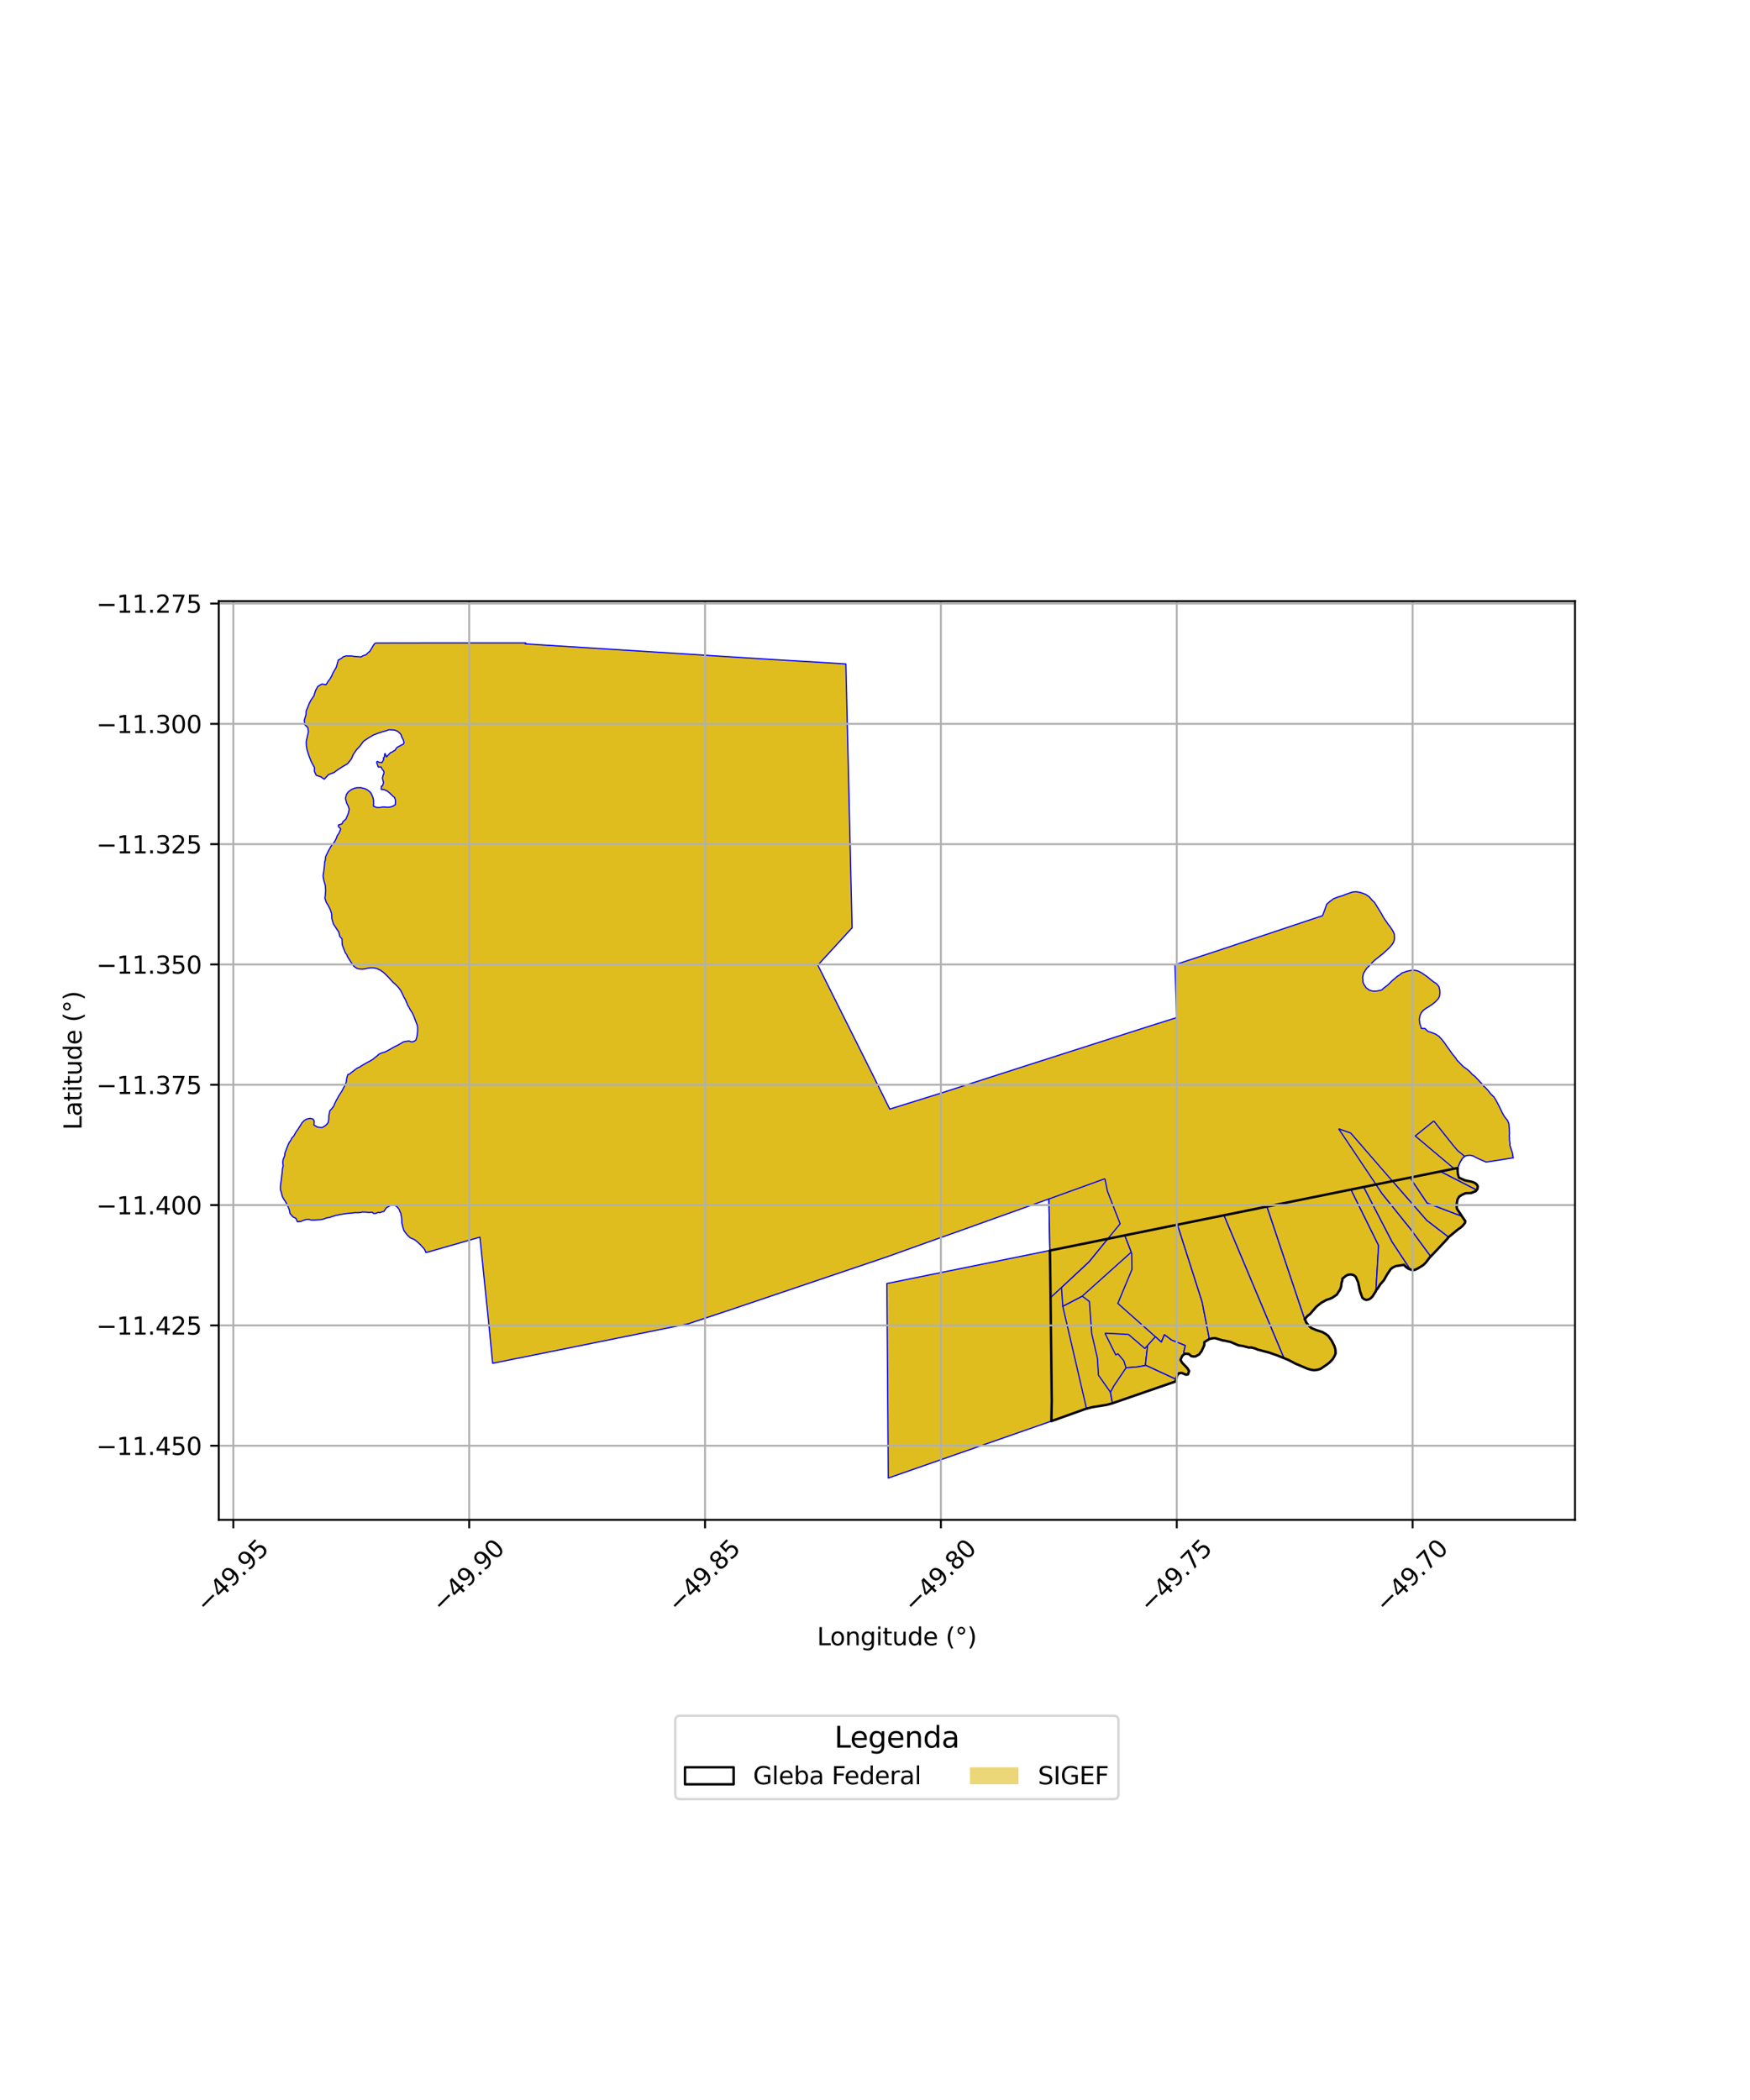 <?xml version="1.0" encoding="utf-8" standalone="no"?>
<!DOCTYPE svg PUBLIC "-//W3C//DTD SVG 1.1//EN"
  "http://www.w3.org/Graphics/SVG/1.1/DTD/svg11.dtd">
<svg xmlns:xlink="http://www.w3.org/1999/xlink" width="720pt" height="864pt" viewBox="0 0 720 864" xmlns="http://www.w3.org/2000/svg" version="1.1">
 <defs>
  <style type="text/css">*{stroke-linejoin: round; stroke-linecap: butt}</style>
 </defs>
 <g id="figure_1">
  <g id="patch_1">
   <path d="M 0 864 
L 720 864 
L 720 0 
L 0 0 
z
" style="fill: #ffffff"/>
  </g>
  <g id="axes_1">
   <g id="patch_2">
    <path d="M 90 625.305 
L 648 625.305 
L 648 247.335 
L 90 247.335 
z
" style="fill: #ffffff"/>
   </g>
   <g id="PatchCollection_1">
    <path d="M 431.934 514.467 
L 432.1 523.199 
L 432.285 533.824 
L 432.723 576.421 
L 432.563 584.698 
L 365.464 608.124 
L 364.879 528.074 
L 431.934 514.467 
" clip-path="url(#p7748bae96a)" style="fill: #e0bd1f; stroke: #0000ff; stroke-width: 0.5"/>
    <path d="M 436.726 529.693 
L 437.254 537.444 
L 447.031 579.576 
L 446.454 579.733 
L 432.563 584.698 
L 432.723 576.421 
L 432.285 533.824 
L 436.726 529.693 
" clip-path="url(#p7748bae96a)" style="fill: #e0bd1f; stroke: #0000ff; stroke-width: 0.5"/>
    <path d="M 599.841 480.511 
L 599.677 481.228 
L 599.808 482.931 
L 600.233 484.496 
L 601.69 485.23 
L 602.705 485.623 
L 604.002 485.89 
L 605.546 486.202 
L 606.819 486.702 
L 607.64 487.39 
L 608.014 488.128 
L 607.812 489.305 
L 607.059 490.146 
L 606.048 490.565 
L 605.156 490.863 
L 603.945 490.868 
L 603.033 490.906 
L 601.659 491.497 
L 600.399 492.268 
L 599.687 493.427 
L 599.426 494.699 
L 599.315 495.963 
L 599.402 497.274 
L 599.983 498.173 
L 600.775 499.586 
L 601.36 500.318 
L 601.694 500.761 
L 602.412 501.781 
L 602.85 502.323 
L 602.753 503.102 
L 601.761 504.348 
L 600.834 505.153 
L 599.778 505.868 
L 598.569 506.828 
L 597.791 507.412 
L 596.717 508.435 
L 595.978 509.003 
L 595.568 509.58 
L 594.519 510.734 
L 593.511 511.835 
L 592.632 512.687 
L 591.393 514.062 
L 590.363 515.118 
L 589.198 516.297 
L 588.659 516.956 
L 588.144 517.461 
L 587.394 518.496 
L 586.568 519.52 
L 585.507 520.537 
L 584.481 521.229 
L 583.309 521.894 
L 582.111 522.462 
L 581.584 522.54 
L 581.109 522.589 
L 580.43 522.295 
L 580.09 522.141 
L 579.439 521.986 
L 578.264 521.1 
L 577.653 520.402 
L 576.417 520.582 
L 575.597 520.599 
L 574.362 520.884 
L 573.007 521.488 
L 572.167 522.166 
L 571.348 523.304 
L 570.707 524.34 
L 570.108 525.486 
L 569.36 526.726 
L 568.627 527.58 
L 567.891 528.4 
L 567.438 529.152 
L 566.875 530.023 
L 566.094 530.963 
L 566.048 531.246 
L 565.373 532.267 
L 564.687 533.404 
L 563.902 534.175 
L 563.068 534.651 
L 562.124 534.829 
L 561.334 534.575 
L 560.518 533.958 
L 560.345 533.508 
L 559.924 532.682 
L 559.552 531.275 
L 559.355 530.247 
L 559.111 528.885 
L 558.774 527.562 
L 558.278 526.307 
L 557.809 525.372 
L 557.246 524.822 
L 556.608 524.506 
L 555.707 524.348 
L 554.516 524.504 
L 553.698 524.949 
L 553.032 525.477 
L 552.278 526.106 
L 552.274 526.798 
L 551.919 527.935 
L 551.781 529.325 
L 551.381 530.485 
L 550.788 531.51 
L 550.011 532.639 
L 549.345 533.119 
L 548.205 533.887 
L 547.057 534.403 
L 545.704 534.842 
L 544.39 535.489 
L 543.573 536.007 
L 542.603 536.803 
L 541.526 537.681 
L 540.7 538.659 
L 539.808 539.698 
L 539.018 540.603 
L 537.909 541.449 
L 537.324 542.194 
L 536.804 542.8 
L 537.109 543.311 
L 537.433 544.139 
L 538.072 544.921 
L 538.814 545.757 
L 539.657 546.444 
L 540.851 546.993 
L 541.824 547.336 
L 542.779 547.587 
L 544.002 548.016 
L 545.378 548.779 
L 546.472 549.628 
L 547.149 550.496 
L 547.866 551.569 
L 548.451 552.719 
L 549.033 553.874 
L 549.446 555.356 
L 549.497 556.841 
L 549.112 557.816 
L 548.318 559.181 
L 547.104 560.467 
L 546.061 561.32 
L 544.607 562.312 
L 543.283 563.203 
L 542.039 563.564 
L 540.674 563.74 
L 539.295 563.531 
L 537.857 563.107 
L 536.554 562.578 
L 535.495 562.139 
L 534.1 561.625 
L 532.877 560.979 
L 531.541 560.234 
L 530.186 559.556 
L 528.828 558.971 
L 528.157 558.58 
L 527.176 558.314 
L 525.755 557.753 
L 524.703 557.353 
L 523.251 556.781 
L 522.118 556.479 
L 520.775 556.151 
L 519.188 555.748 
L 517.616 555.308 
L 516.342 554.802 
L 514.897 554.392 
L 513.795 554.42 
L 512.4 553.998 
L 511.342 553.78 
L 509.558 553.521 
L 507.805 552.791 
L 506.315 552.129 
L 504.86 551.792 
L 503.631 551.546 
L 503.308 551.562 
L 502.659 551.385 
L 501.286 550.9 
L 499.951 550.555 
L 498.772 550.639 
L 497.571 550.922 
L 495.517 552.177 
L 495.482 553.408 
L 494.952 554.682 
L 494.401 555.834 
L 493.326 557.276 
L 491.89 558.06 
L 490.809 558.093 
L 490.077 557.91 
L 489.088 557.043 
L 487.876 556.994 
L 487.701 556.966 
L 487.06 557.258 
L 486.361 557.945 
L 485.678 559.468 
L 486.377 560.685 
L 487.497 561.908 
L 488.559 562.984 
L 489.223 564.144 
L 488.74 565.473 
L 487.922 565.592 
L 486.172 564.859 
L 485.059 564.98 
L 484.38 565.836 
L 483.98 566.945 
L 483.571 568.398 
L 457.695 577.346 
L 455.364 577.986 
L 449.345 578.951 
L 447.031 579.576 
L 446.454 579.733 
L 432.563 584.698 
L 432.723 576.421 
L 432.285 533.824 
L 432.1 523.199 
L 431.956 514.505 
L 442.99 512.28 
L 455.745 509.708 
L 462.724 508.296 
L 484.456 503.882 
L 503.549 500.019 
L 521.264 496.414 
L 555.836 489.444 
L 561.013 488.375 
L 572.893 485.963 
L 580.324 484.454 
L 599.841 480.511 
" clip-path="url(#p7748bae96a)" style="fill: #e0bd1f; stroke: #0000ff; stroke-width: 0.5"/>
    <path d="M 445.254 533.277 
L 448.216 535.477 
L 449.163 548.677 
L 451.518 558.834 
L 451.931 565.779 
L 456.874 572.814 
L 457.695 577.346 
L 455.364 577.986 
L 449.345 578.951 
L 447.031 579.576 
L 437.254 537.444 
L 445.254 533.277 
" clip-path="url(#p7748bae96a)" style="fill: #e0bd1f; stroke: #0000ff; stroke-width: 0.5"/>
    <path d="M 484.456 503.882 
L 494.598 535.659 
L 497.571 550.922 
L 495.517 552.177 
L 495.482 553.408 
L 494.952 554.682 
L 494.401 555.834 
L 493.326 557.276 
L 491.89 558.06 
L 490.809 558.093 
L 490.077 557.91 
L 489.088 557.043 
L 487.876 556.994 
L 487.701 556.966 
L 486.964 556.437 
L 487.623 553.589 
L 482.011 551.343 
L 479.078 549.147 
L 477.83 552.195 
L 475.359 549.975 
L 459.911 536.261 
L 460.188 535.591 
L 465.728 522.293 
L 465.617 515.709 
L 465.414 515.192 
L 462.724 508.296 
L 484.456 503.882 
" clip-path="url(#p7748bae96a)" style="fill: #e0bd1f; stroke: #0000ff; stroke-width: 0.5"/>
    <path d="M 521.264 496.414 
L 536.804 542.8 
L 537.109 543.311 
L 537.433 544.139 
L 538.072 544.921 
L 538.814 545.757 
L 539.657 546.444 
L 540.851 546.993 
L 541.824 547.336 
L 542.779 547.587 
L 544.002 548.016 
L 545.378 548.779 
L 546.472 549.628 
L 547.149 550.496 
L 547.866 551.569 
L 548.451 552.719 
L 549.033 553.874 
L 549.446 555.356 
L 549.497 556.841 
L 549.112 557.816 
L 548.318 559.181 
L 547.104 560.467 
L 546.061 561.32 
L 544.607 562.312 
L 543.283 563.203 
L 542.039 563.564 
L 540.674 563.74 
L 539.295 563.531 
L 537.857 563.107 
L 536.554 562.578 
L 535.495 562.139 
L 534.1 561.625 
L 532.877 560.979 
L 531.541 560.234 
L 530.186 559.556 
L 528.828 558.971 
L 528.157 558.58 
L 503.549 500.019 
L 521.264 496.414 
" clip-path="url(#p7748bae96a)" style="fill: #e0bd1f; stroke: #0000ff; stroke-width: 0.5"/>
    <path d="M 566.125 487.33 
L 568.585 491.031 
L 580.288 505.576 
L 588.659 516.956 
L 588.144 517.461 
L 587.394 518.496 
L 586.568 519.52 
L 585.507 520.537 
L 584.481 521.229 
L 583.309 521.894 
L 582.111 522.462 
L 581.584 522.54 
L 581.109 522.589 
L 580.43 522.295 
L 580.09 522.141 
L 572.722 510.963 
L 561.013 488.375 
L 566.125 487.33 
" clip-path="url(#p7748bae96a)" style="fill: #e0bd1f; stroke: #0000ff; stroke-width: 0.5"/>
    <path d="M 599.841 480.511 
L 599.677 481.228 
L 599.808 482.931 
L 600.233 484.496 
L 601.69 485.23 
L 602.705 485.623 
L 604.002 485.89 
L 605.546 486.202 
L 606.819 486.702 
L 607.64 487.39 
L 608.014 488.128 
L 607.812 489.305 
L 607.523 489.628 
L 592.584 481.977 
L 598.276 480.827 
L 599.841 480.511 
" clip-path="url(#p7748bae96a)" style="fill: #e0bd1f; stroke: #0000ff; stroke-width: 0.5"/>
    <path d="M 454.613 548.506 
L 464.304 549.034 
L 471.033 554.8 
L 472.165 553.536 
L 471.239 561.617 
L 471.171 561.825 
L 467.998 562.376 
L 463.287 562.77 
L 462.386 559.907 
L 459.967 556.993 
L 459.058 557.457 
L 454.613 548.506 
" clip-path="url(#p7748bae96a)" style="fill: #e0bd1f; stroke: #0000ff; stroke-width: 0.5"/>
    <path d="M 460.856 503.509 
L 462.724 508.296 
L 455.745 509.708 
L 460.856 503.509 
" clip-path="url(#p7748bae96a)" style="fill: #e0bd1f; stroke: #0000ff; stroke-width: 0.5"/>
    <path d="M 471.239 561.617 
L 483.76 567.407 
L 483.531 568.597 
L 457.695 577.346 
L 456.874 572.814 
L 458.312 570.129 
L 463.287 562.77 
L 467.998 562.376 
L 471.171 561.825 
L 471.239 561.617 
" clip-path="url(#p7748bae96a)" style="fill: #e0bd1f; stroke: #0000ff; stroke-width: 0.5"/>
    <path d="M 479.93 489.599 
L 484.456 503.882 
L 462.724 508.296 
L 460.856 503.509 
L 459.221 499.307 
L 479.93 489.599 
" clip-path="url(#p7748bae96a)" style="fill: #e0bd1f; stroke: #0000ff; stroke-width: 0.5"/>
    <path d="M 479.078 549.147 
L 482.011 551.343 
L 487.623 553.589 
L 486.964 556.437 
L 487.642 556.941 
L 487.184 557.181 
L 486.232 558.152 
L 485.711 559.859 
L 486.942 561.173 
L 488.417 562.541 
L 489.421 563.967 
L 488.403 565.67 
L 487.293 565.084 
L 485.69 564.662 
L 484.062 565.716 
L 484.042 565.933 
L 484.07 566.259 
L 483.779 567.342 
L 483.76 567.407 
L 471.239 561.617 
L 472.165 553.536 
L 475.359 549.975 
L 477.83 552.195 
L 479.078 549.147 
" clip-path="url(#p7748bae96a)" style="fill: #e0bd1f; stroke: #0000ff; stroke-width: 0.5"/>
    <path d="M 495.988 482.072 
L 503.549 500.019 
L 484.456 503.882 
L 479.93 489.599 
L 495.988 482.072 
" clip-path="url(#p7748bae96a)" style="fill: #e0bd1f; stroke: #0000ff; stroke-width: 0.5"/>
    <path d="M 503.549 500.019 
L 528.157 558.58 
L 527.176 558.314 
L 525.755 557.753 
L 524.703 557.353 
L 523.251 556.781 
L 522.118 556.479 
L 520.775 556.151 
L 519.188 555.748 
L 517.616 555.308 
L 516.342 554.802 
L 514.897 554.392 
L 513.795 554.42 
L 512.4 553.998 
L 511.342 553.78 
L 509.558 553.521 
L 507.805 552.791 
L 506.315 552.129 
L 504.86 551.792 
L 503.631 551.546 
L 503.308 551.562 
L 502.659 551.385 
L 501.286 550.9 
L 499.951 550.555 
L 498.772 550.639 
L 497.571 550.922 
L 494.598 535.659 
L 484.456 503.882 
L 503.549 500.019 
" clip-path="url(#p7748bae96a)" style="fill: #e0bd1f; stroke: #0000ff; stroke-width: 0.5"/>
    <path d="M 513.685 473.761 
L 521.264 496.414 
L 503.549 500.019 
L 495.988 482.072 
L 513.685 473.761 
" clip-path="url(#p7748bae96a)" style="fill: #e0bd1f; stroke: #0000ff; stroke-width: 0.5"/>
    <path d="M 555.836 489.444 
L 567.197 512.435 
L 566.094 530.963 
L 566.048 531.246 
L 565.373 532.267 
L 564.687 533.404 
L 563.902 534.175 
L 563.068 534.651 
L 562.124 534.829 
L 561.334 534.575 
L 560.518 533.958 
L 560.345 533.508 
L 559.924 532.682 
L 559.552 531.275 
L 559.355 530.247 
L 559.111 528.885 
L 558.774 527.562 
L 558.278 526.307 
L 557.809 525.372 
L 557.246 524.822 
L 556.608 524.506 
L 555.707 524.348 
L 554.516 524.504 
L 553.698 524.949 
L 553.032 525.477 
L 552.278 526.106 
L 552.274 526.798 
L 551.919 527.935 
L 551.781 529.325 
L 551.381 530.485 
L 550.788 531.51 
L 550.011 532.639 
L 549.345 533.119 
L 548.205 533.887 
L 547.057 534.403 
L 545.704 534.842 
L 544.39 535.489 
L 543.573 536.007 
L 542.603 536.803 
L 541.526 537.681 
L 540.7 538.659 
L 539.808 539.698 
L 539.018 540.603 
L 537.909 541.449 
L 537.324 542.194 
L 536.804 542.8 
L 521.264 496.414 
L 555.836 489.444 
" clip-path="url(#p7748bae96a)" style="fill: #e0bd1f; stroke: #0000ff; stroke-width: 0.5"/>
    <path d="M 541.989 461.323 
L 548.094 463.452 
L 561.013 488.375 
L 555.836 489.444 
L 541.989 461.323 
" clip-path="url(#p7748bae96a)" style="fill: #e0bd1f; stroke: #0000ff; stroke-width: 0.5"/>
    <path d="M 548.094 463.452 
L 550.752 464.408 
L 566.125 487.33 
L 561.013 488.375 
L 548.094 463.452 
" clip-path="url(#p7748bae96a)" style="fill: #e0bd1f; stroke: #0000ff; stroke-width: 0.5"/>
    <path d="M 555.73 466.175 
L 556.363 466.389 
L 575.208 473.078 
L 580.324 484.454 
L 572.893 485.963 
L 555.73 466.175 
" clip-path="url(#p7748bae96a)" style="fill: #e0bd1f; stroke: #0000ff; stroke-width: 0.5"/>
    <path d="M 561.013 488.375 
L 572.722 510.963 
L 580.09 522.141 
L 579.439 521.986 
L 578.264 521.1 
L 577.653 520.402 
L 576.417 520.582 
L 575.597 520.599 
L 574.362 520.884 
L 573.007 521.488 
L 572.167 522.166 
L 571.348 523.304 
L 570.707 524.34 
L 570.108 525.486 
L 569.36 526.726 
L 568.627 527.58 
L 567.891 528.4 
L 567.438 529.152 
L 566.875 530.023 
L 566.094 530.963 
L 567.197 512.435 
L 555.836 489.444 
L 561.013 488.375 
" clip-path="url(#p7748bae96a)" style="fill: #e0bd1f; stroke: #0000ff; stroke-width: 0.5"/>
    <path d="M 580.324 484.454 
L 580.695 485.32 
L 587.183 494.959 
L 599.546 499.678 
L 601.36 500.318 
L 601.694 500.761 
L 602.412 501.781 
L 602.85 502.323 
L 602.753 503.102 
L 601.761 504.348 
L 600.834 505.153 
L 599.778 505.868 
L 598.569 506.828 
L 597.791 507.412 
L 596.717 508.435 
L 595.978 509.003 
L 586.991 502.11 
L 572.893 485.963 
L 580.324 484.454 
" clip-path="url(#p7748bae96a)" style="fill: #e0bd1f; stroke: #0000ff; stroke-width: 0.5"/>
    <path d="M 575.208 473.078 
L 592.584 481.977 
L 580.324 484.454 
L 575.208 473.078 
" clip-path="url(#p7748bae96a)" style="fill: #e0bd1f; stroke: #0000ff; stroke-width: 0.5"/>
    <path d="M 572.893 485.963 
L 586.991 502.11 
L 595.978 509.003 
L 595.568 509.58 
L 594.519 510.734 
L 593.511 511.835 
L 592.632 512.687 
L 591.393 514.062 
L 590.363 515.118 
L 589.198 516.297 
L 588.659 516.956 
L 580.288 505.576 
L 568.585 491.031 
L 566.125 487.33 
L 572.893 485.963 
" clip-path="url(#p7748bae96a)" style="fill: #e0bd1f; stroke: #0000ff; stroke-width: 0.5"/>
    <path d="M 538.463 454.194 
L 541.989 461.323 
L 555.836 489.444 
L 521.264 496.414 
L 513.685 473.761 
L 510.546 464.381 
L 521.146 460.509 
L 527.033 458.353 
L 538.463 454.194 
" clip-path="url(#p7748bae96a)" style="fill: #e0bd1f; stroke: #0000ff; stroke-width: 0.5"/>
    <path d="M 154.455 264.556 
L 174.4 264.526 
L 177.374 264.523 
L 188.59 264.523 
L 194.359 264.522 
L 195.296 264.523 
L 196.846 264.519 
L 216.12 264.516 
L 216.314 264.522 
L 216.07 264.899 
L 216.57 264.934 
L 257.129 267.492 
L 259.722 267.649 
L 280.924 268.993 
L 300.225 270.23 
L 313.364 271.063 
L 339.233 272.615 
L 348.021 273.174 
L 349.495 336.044 
L 350.57 381.723 
L 336.489 397.097 
L 359.838 443.754 
L 366.072 456.32 
L 382.741 451.114 
L 384.591 450.558 
L 421.271 438.755 
L 433.936 434.695 
L 472.898 422.202 
L 484.068 418.685 
L 483.954 414.341 
L 483.411 396.917 
L 485.954 396.09 
L 499.978 391.478 
L 521.591 384.273 
L 526.747 382.544 
L 544.124 376.738 
L 544.949 374.578 
L 545.851 372.01 
L 547.294 370.77 
L 548.607 369.798 
L 550.337 369.092 
L 552.329 368.52 
L 554.05 367.837 
L 556.493 367 
L 557.878 366.881 
L 559.14 367.063 
L 560.749 367.539 
L 561.946 368.024 
L 563.168 368.854 
L 563.914 369.586 
L 564.22 370.035 
L 564.637 370.483 
L 565.466 371.212 
L 566.152 372.32 
L 567.192 373.995 
L 568.223 375.676 
L 568.803 376.709 
L 569.441 377.836 
L 569.765 378.341 
L 570.453 379.237 
L 571.155 380.327 
L 571.766 381.056 
L 572.382 381.945 
L 573.054 382.981 
L 573.344 383.69 
L 573.619 384.181 
L 573.668 385.137 
L 573.716 385.871 
L 573.663 386.635 
L 573.48 387.25 
L 573.401 387.513 
L 572.942 388.356 
L 572.265 389.214 
L 571.355 390.199 
L 570.331 391.124 
L 569.488 391.897 
L 568.817 392.519 
L 568.011 393.142 
L 566.844 394.052 
L 565.657 395.002 
L 564.685 395.907 
L 564.124 396.543 
L 563.086 397.628 
L 562.312 398.394 
L 561.721 399.296 
L 561.258 400.022 
L 560.871 400.91 
L 560.621 402.19 
L 560.762 403.266 
L 560.717 403.862 
L 560.785 404.102 
L 561.145 404.953 
L 561.588 405.64 
L 562.018 406.362 
L 562.567 406.746 
L 563.172 407.223 
L 563.85 407.52 
L 564.624 407.72 
L 565.081 407.763 
L 565.845 407.781 
L 567.043 407.643 
L 567.996 407.431 
L 568.482 407.29 
L 569.196 406.619 
L 570.209 405.834 
L 570.757 405.441 
L 571.722 404.542 
L 572.413 403.816 
L 573.226 403.102 
L 574.097 402.356 
L 574.904 401.686 
L 576.01 401.002 
L 576.809 400.298 
L 577.837 399.97 
L 578.575 399.676 
L 580.406 399.263 
L 581.351 399.195 
L 582.606 399.271 
L 583.64 399.594 
L 584.88 400.239 
L 585.897 400.942 
L 587.037 401.728 
L 588.006 402.506 
L 588.874 403.211 
L 589.788 403.93 
L 591.051 404.752 
L 592.019 405.936 
L 592.348 407.282 
L 592.41 408.634 
L 592.229 410.004 
L 591.726 410.943 
L 591.235 411.421 
L 590.649 412.107 
L 589.384 413.131 
L 588.015 414.061 
L 586.639 414.906 
L 585.673 415.598 
L 584.908 416.469 
L 584.248 417.717 
L 583.921 419.452 
L 584.173 421.216 
L 584.719 422.804 
L 584.821 423.139 
L 586.29 423.149 
L 587.47 424.329 
L 588.879 424.777 
L 590.578 425.434 
L 592.055 426.398 
L 593.399 427.868 
L 594.237 428.967 
L 594.427 429.215 
L 595.502 430.797 
L 596.656 432.365 
L 597.577 433.703 
L 598.887 435.277 
L 599.699 436.542 
L 599.863 436.564 
L 601.032 437.809 
L 602.066 438.846 
L 603.245 439.686 
L 603.468 439.843 
L 604.687 440.853 
L 605.785 442.099 
L 606.733 442.76 
L 607.541 443.621 
L 608.928 445.095 
L 609.997 446.23 
L 610.501 446.962 
L 610.954 447.268 
L 612.155 448.549 
L 613.432 450.161 
L 614.688 451.366 
L 615.639 452.933 
L 616.459 454.507 
L 617.345 456.284 
L 618.215 458.1 
L 618.998 459.442 
L 620.194 460.893 
L 620.79 462.309 
L 620.906 463.669 
L 620.982 464.437 
L 621.054 466.412 
L 620.969 467.297 
L 621.05 468.31 
L 621.046 469.073 
L 621.305 470.719 
L 621.156 470.982 
L 621.677 472.643 
L 622.238 474.326 
L 622.49 475.929 
L 622.636 476.362 
L 611.467 478.121 
L 609.885 477.432 
L 608.094 476.657 
L 606.339 475.738 
L 606.292 475.65 
L 604.952 475.308 
L 603.385 475.436 
L 602.63 475.744 
L 601.701 476.555 
L 600.693 478.174 
L 600.063 479.678 
L 599.841 480.511 
L 580.324 484.454 
L 572.893 485.963 
L 561.013 488.375 
L 555.836 489.444 
L 521.264 496.414 
L 503.549 500.019 
L 484.456 503.882 
L 462.724 508.296 
L 455.745 509.708 
L 442.99 512.28 
L 431.956 514.505 
L 431.843 509.523 
L 431.553 493.281 
L 392.831 507.14 
L 386.891 509.23 
L 364.838 517.134 
L 299.161 539.344 
L 296.997 540.05 
L 283.129 544.664 
L 265.185 548.296 
L 212.955 558.847 
L 211.52 559.119 
L 202.673 560.904 
L 201.414 547.708 
L 201.272 546.281 
L 198.728 521.562 
L 198.579 519.957 
L 197.448 509.012 
L 176.783 514.934 
L 175.243 515.313 
L 174.696 514.069 
L 174.138 513.382 
L 173.728 512.958 
L 173.265 512.446 
L 172.964 512.063 
L 172.457 511.653 
L 172.01 511.2 
L 171.459 510.742 
L 170.989 510.359 
L 170.178 509.854 
L 169.695 509.648 
L 168.961 509.351 
L 168.561 509.089 
L 168.139 508.649 
L 167.461 507.999 
L 167.106 507.481 
L 166.846 507.264 
L 166.554 506.76 
L 166.206 506.354 
L 166.046 505.851 
L 165.727 504.848 
L 165.571 504.188 
L 165.481 503.593 
L 165.358 503.366 
L 165.316 502.589 
L 165.313 501.894 
L 165.22 501.169 
L 165.158 500.527 
L 164.96 499.888 
L 164.93 499.266 
L 164.713 498.866 
L 164.368 497.976 
L 164.078 497.342 
L 163.68 496.951 
L 163.42 496.562 
L 163.035 496.269 
L 162.402 495.997 
L 161.788 495.874 
L 161.242 495.937 
L 160.638 495.956 
L 159.61 496.572 
L 158.981 496.913 
L 158.488 497.6 
L 157.971 498.409 
L 157.374 498.543 
L 156.962 498.666 
L 156.174 498.942 
L 155.576 498.816 
L 154.939 499.098 
L 154.498 499.249 
L 153.646 499.249 
L 153.483 498.965 
L 152.975 498.744 
L 151.828 498.879 
L 151.078 498.782 
L 150.14 498.694 
L 149.489 498.732 
L 149.119 498.626 
L 148.474 498.859 
L 147.827 498.889 
L 146.841 498.96 
L 146.149 498.912 
L 145.228 499.04 
L 144.46 499.111 
L 143.591 499.19 
L 142.999 499.223 
L 142.39 499.337 
L 141.525 499.427 
L 140.729 499.575 
L 139.769 499.694 
L 138.831 499.958 
L 138.432 499.975 
L 137.115 500.397 
L 136.385 500.609 
L 135.478 500.969 
L 135.184 500.939 
L 134.408 501.073 
L 133.697 501.349 
L 132.717 501.68 
L 131.843 501.811 
L 130.87 501.859 
L 129.813 501.928 
L 129.055 501.969 
L 128.112 501.965 
L 126.932 501.672 
L 125.963 501.737 
L 124.447 502.217 
L 123.904 502.507 
L 122.363 502.673 
L 121.776 501.289 
L 120.525 500.658 
L 119.323 499.273 
L 119.075 497.885 
L 118.558 496.538 
L 117.853 495.11 
L 117.339 494.191 
L 116.716 493.337 
L 116.136 492.215 
L 115.744 490.584 
L 115.375 489.519 
L 115.364 488.21 
L 115.495 486.938 
L 115.707 485.592 
L 115.887 483.959 
L 116.09 482.429 
L 116.178 480.946 
L 116.497 479.783 
L 116.327 478.212 
L 116.493 477.051 
L 117.144 475.441 
L 117.216 474.467 
L 117.701 473.128 
L 118.112 472.062 
L 118.522 471.042 
L 119.102 469.819 
L 119.342 469.634 
L 120.126 468.171 
L 120.907 467.337 
L 121.707 465.847 
L 122.681 464.485 
L 123.551 463.111 
L 124.305 461.901 
L 125.018 461.147 
L 126.102 460.434 
L 127.571 460.116 
L 128.831 460.428 
L 129.258 461.199 
L 129.175 462.884 
L 130.597 463.708 
L 131.834 463.854 
L 132.411 463.883 
L 132.758 463.803 
L 133.025 463.64 
L 133.718 463.219 
L 134.317 462.709 
L 135 461.881 
L 135.149 461.057 
L 135.273 460.245 
L 135.251 459.39 
L 135.417 458.38 
L 135.699 457.024 
L 136.521 456.121 
L 137.234 455.201 
L 137.76 453.973 
L 138.223 452.989 
L 138.887 451.787 
L 139.296 451.017 
L 140.111 449.769 
L 140.691 448.855 
L 141.319 447.599 
L 141.878 446.626 
L 142.254 445.799 
L 142.523 444.787 
L 142.515 444.556 
L 142.689 443.529 
L 142.851 442.944 
L 143.164 442.055 
L 143.836 441.92 
L 144.483 441.298 
L 144.915 441.012 
L 145.453 440.586 
L 146.133 440.049 
L 146.963 439.455 
L 147.942 439.007 
L 148.174 438.899 
L 148.403 438.713 
L 149.115 438.267 
L 149.945 437.79 
L 151.088 437.131 
L 151.866 436.738 
L 152.66 436.265 
L 153.238 435.978 
L 153.922 435.374 
L 154.785 434.716 
L 155.338 434.255 
L 155.95 433.7 
L 157.277 433.117 
L 158.356 432.833 
L 159.751 432.132 
L 161.04 431.389 
L 162.362 430.638 
L 163.7 430.005 
L 164.957 429.267 
L 165.888 428.709 
L 166.802 428.478 
L 168.307 428.289 
L 169.33 428.7 
L 170.254 428.466 
L 171.071 427.974 
L 171.4 426.962 
L 171.579 426.188 
L 171.75 424.881 
L 171.815 423.876 
L 171.827 422.818 
L 171.798 422.595 
L 171.688 421.834 
L 171.307 420.9 
L 170.935 419.904 
L 170.581 418.975 
L 170.243 418.052 
L 170.136 417.891 
L 169.681 416.822 
L 169.138 415.992 
L 168.717 415.288 
L 168.14 414.237 
L 167.675 413.472 
L 167.653 413.24 
L 167.21 412.272 
L 166.863 411.438 
L 166.746 411.177 
L 166.122 410.146 
L 165.824 409.459 
L 165.587 408.974 
L 165.366 408.539 
L 164.834 407.491 
L 164.282 406.707 
L 163.825 406.141 
L 162.688 404.984 
L 161.821 404.258 
L 160.942 403.318 
L 160.161 402.433 
L 159.434 401.643 
L 159.089 401.327 
L 158.553 400.795 
L 157.669 399.996 
L 156.593 399.231 
L 155.174 398.554 
L 154.187 398.274 
L 153.179 398.191 
L 152.176 398.211 
L 151.079 398.398 
L 150.058 398.65 
L 148.989 398.753 
L 147.785 398.667 
L 146.883 398.425 
L 146.059 397.906 
L 145.531 397.494 
L 144.794 396.458 
L 143.694 394.753 
L 142.882 393.434 
L 142.816 393.003 
L 142.126 392.084 
L 141.37 390.232 
L 140.807 388.687 
L 140.679 386.234 
L 139.776 385.214 
L 139.389 383.472 
L 138.378 381.998 
L 137.12 380.043 
L 136.554 377.992 
L 136.418 375.912 
L 135.931 374.291 
L 135.178 372.868 
L 134.955 372.38 
L 134.239 371.28 
L 133.672 369.542 
L 133.806 368.554 
L 133.976 366.526 
L 133.844 364.335 
L 133.224 362.185 
L 132.909 360.388 
L 133.235 358.266 
L 133.479 356.113 
L 133.631 354.339 
L 133.779 354.129 
L 134.01 352.372 
L 135.092 350.119 
L 136.149 348.248 
L 137.606 346.389 
L 138.529 344.582 
L 138.663 343.984 
L 139.49 342.767 
L 140.197 341.075 
L 139.243 340.056 
L 139.214 339.446 
L 140.744 338.936 
L 141.087 338.096 
L 142.343 336.956 
L 143.333 334.598 
L 143.668 332.94 
L 143.263 331.633 
L 142.991 331.173 
L 142.607 330.329 
L 142.32 329.263 
L 142.133 328.489 
L 142.332 327.668 
L 142.545 326.876 
L 143.232 325.869 
L 143.896 325.343 
L 144.626 324.816 
L 145.952 324.251 
L 146.828 324.105 
L 147.667 324.075 
L 148.462 324.068 
L 148.851 324.172 
L 150.103 324.469 
L 150.585 324.692 
L 151.179 325.003 
L 152.275 325.878 
L 152.73 326.518 
L 153.206 327.492 
L 153.461 328.232 
L 153.657 329.053 
L 153.705 329.813 
L 153.688 330.592 
L 153.668 331.702 
L 154.983 332.202 
L 156.346 332.221 
L 157.541 332.003 
L 158.697 332.062 
L 159.528 332.138 
L 160.394 332.074 
L 161.467 331.776 
L 162.624 331.087 
L 162.721 329.937 
L 162.635 328.977 
L 162.343 328.137 
L 161.694 327.617 
L 161.188 327.115 
L 160.197 326.166 
L 159.304 325.45 
L 158.393 325.062 
L 157.947 324.832 
L 156.904 324.793 
L 156.876 324.729 
L 156.815 324.542 
L 156.921 324.066 
L 156.9 323.475 
L 156.992 323.443 
L 157.373 323.312 
L 157.794 321.986 
L 157.513 320.886 
L 157.324 320.225 
L 157.546 319.205 
L 157.946 318.164 
L 157.924 317.287 
L 157.28 316.526 
L 156.747 315.556 
L 155.646 315.573 
L 155.542 315.357 
L 155.271 314.541 
L 154.997 313.801 
L 155.045 313.422 
L 155.234 313.254 
L 155.313 313.272 
L 155.919 313.616 
L 157.125 313.77 
L 157.888 312.458 
L 157.69 311.967 
L 158.21 311.296 
L 158.259 310.267 
L 158.331 310.05 
L 158.412 310.021 
L 158.535 310.3 
L 159.028 311.412 
L 160.315 310.02 
L 160.757 309.602 
L 161.382 309.409 
L 161.897 308.985 
L 162.63 308.617 
L 162.968 307.931 
L 163.409 307.502 
L 163.827 307.22 
L 164.378 306.98 
L 165.095 306.562 
L 165.869 306.208 
L 166.235 305.62 
L 165.927 304.413 
L 165.293 303.206 
L 164.952 302.158 
L 164.759 301.935 
L 163.601 300.862 
L 162.196 300.347 
L 160.724 300.28 
L 159.96 300.266 
L 158.744 300.701 
L 157.357 301.072 
L 155.645 301.638 
L 153.692 302.378 
L 151.649 303.557 
L 149.541 305.004 
L 148.177 306.846 
L 146.687 308.478 
L 145.377 310.353 
L 144.577 312.249 
L 142.979 314.231 
L 141.241 315.252 
L 139.115 316.583 
L 137.427 317.837 
L 135.176 318.682 
L 134.138 319.817 
L 133.401 320.58 
L 131.99 319.603 
L 130.103 318.988 
L 129.358 317.36 
L 129.405 315.803 
L 128.757 314.693 
L 128.044 313.306 
L 127.154 311.064 
L 126.667 309.615 
L 126.318 308.413 
L 126.041 306.841 
L 125.975 305.167 
L 126.517 302.633 
L 126.886 301.05 
L 126.629 299.338 
L 125.4 298.169 
L 125.229 296.703 
L 125.145 296.461 
L 125.874 294.145 
L 125.984 292.442 
L 126.648 290.893 
L 127.27 289.331 
L 128.029 287.903 
L 129.143 286.303 
L 129.844 284.056 
L 130.78 282.406 
L 132.434 281.421 
L 134.111 281.712 
L 134.544 281.1 
L 134.834 280.545 
L 135.679 279.447 
L 136.355 278.359 
L 137.041 276.741 
L 137.674 275.708 
L 138.217 274.791 
L 138.468 274.176 
L 139.153 271.6 
L 140.492 270.842 
L 141.182 270.248 
L 142.373 269.871 
L 143.357 269.888 
L 144.671 269.883 
L 145.731 270.06 
L 147.086 270.166 
L 148.49 270.295 
L 149.391 269.761 
L 150.583 269.39 
L 151.174 268.804 
L 152.147 267.945 
L 152.801 266.929 
L 153.517 265.65 
L 153.982 265.011 
L 154.455 264.556 
" clip-path="url(#p7748bae96a)" style="fill: #e0bd1f; stroke: #0000ff; stroke-width: 0.5"/>
    <path d="M 454.585 484.961 
L 455.645 490.129 
L 458.302 496.975 
L 459.221 499.307 
L 460.856 503.509 
L 455.745 509.708 
L 442.99 512.28 
L 431.956 514.505 
L 431.843 509.523 
L 431.553 493.281 
L 454.585 484.961 
" clip-path="url(#p7748bae96a)" style="fill: #e0bd1f; stroke: #0000ff; stroke-width: 0.5"/>
    <path d="M 462.724 508.296 
L 465.414 515.192 
L 445.254 533.277 
L 437.254 537.444 
L 436.726 529.693 
L 448.043 519.143 
L 455.745 509.708 
L 462.724 508.296 
" clip-path="url(#p7748bae96a)" style="fill: #e0bd1f; stroke: #0000ff; stroke-width: 0.5"/>
    <path d="M 550.752 464.408 
L 555.73 466.175 
L 572.893 485.963 
L 566.125 487.33 
L 550.752 464.408 
" clip-path="url(#p7748bae96a)" style="fill: #e0bd1f; stroke: #0000ff; stroke-width: 0.5"/>
    <path d="M 589.91 461.199 
L 592.292 464.2 
L 597.82 471.171 
L 599.055 472.607 
L 599.749 473.449 
L 602.63 475.744 
L 601.701 476.555 
L 600.693 478.174 
L 600.063 479.678 
L 599.841 480.511 
L 598.276 480.827 
L 582.268 467.372 
L 584.245 465.774 
L 589.91 461.199 
" clip-path="url(#p7748bae96a)" style="fill: #e0bd1f; stroke: #0000ff; stroke-width: 0.5"/>
    <path d="M 455.745 509.708 
L 448.043 519.143 
L 436.726 529.693 
L 432.285 533.824 
L 432.1 523.199 
L 431.956 514.505 
L 442.99 512.28 
L 455.745 509.708 
" clip-path="url(#p7748bae96a)" style="fill: #e0bd1f; stroke: #0000ff; stroke-width: 0.5"/>
    <path d="M 592.584 481.977 
L 607.523 489.628 
L 607.059 490.146 
L 606.048 490.565 
L 605.156 490.863 
L 603.945 490.868 
L 603.033 490.906 
L 601.659 491.497 
L 600.399 492.268 
L 599.687 493.427 
L 599.426 494.699 
L 599.315 495.963 
L 599.402 497.274 
L 599.983 498.173 
L 600.775 499.586 
L 601.36 500.318 
L 599.546 499.678 
L 587.183 494.959 
L 580.695 485.32 
L 580.324 484.454 
L 592.584 481.977 
" clip-path="url(#p7748bae96a)" style="fill: #e0bd1f; stroke: #0000ff; stroke-width: 0.5"/>
   </g>
   <g id="PatchCollection_2">
    <path d="M 599.841 480.511 
L 599.677 481.228 
L 599.808 482.931 
L 600.233 484.496 
L 602.705 485.623 
L 605.546 486.202 
L 606.819 486.702 
L 607.64 487.39 
L 608.014 488.128 
L 607.812 489.305 
L 607.059 490.146 
L 605.156 490.863 
L 603.033 490.906 
L 601.659 491.497 
L 600.399 492.268 
L 599.687 493.427 
L 599.426 494.699 
L 599.315 495.963 
L 599.402 497.274 
L 602.412 501.781 
L 602.85 502.323 
L 602.753 503.102 
L 601.761 504.348 
L 600.834 505.153 
L 599.778 505.868 
L 595.978 509.003 
L 595.568 509.58 
L 591.393 514.062 
L 588.144 517.461 
L 586.568 519.52 
L 585.507 520.537 
L 583.309 521.894 
L 582.111 522.462 
L 581.109 522.589 
L 579.439 521.986 
L 578.264 521.1 
L 577.653 520.402 
L 574.362 520.884 
L 573.007 521.488 
L 572.167 522.166 
L 570.707 524.34 
L 569.36 526.726 
L 567.891 528.4 
L 566.875 530.023 
L 566.094 530.963 
L 566.048 531.246 
L 564.687 533.404 
L 563.902 534.175 
L 563.068 534.651 
L 562.124 534.829 
L 561.334 534.575 
L 560.518 533.958 
L 559.552 531.275 
L 558.774 527.562 
L 557.809 525.372 
L 557.246 524.822 
L 556.608 524.506 
L 555.707 524.348 
L 554.516 524.504 
L 553.698 524.949 
L 552.278 526.106 
L 552.274 526.798 
L 551.919 527.935 
L 551.781 529.325 
L 551.381 530.485 
L 550.011 532.639 
L 548.205 533.887 
L 547.057 534.403 
L 545.704 534.842 
L 543.573 536.007 
L 541.526 537.681 
L 539.018 540.603 
L 537.909 541.449 
L 536.804 542.8 
L 537.109 543.311 
L 537.433 544.139 
L 538.814 545.757 
L 539.657 546.444 
L 541.824 547.336 
L 544.002 548.016 
L 545.378 548.779 
L 546.472 549.628 
L 547.866 551.569 
L 549.033 553.874 
L 549.446 555.356 
L 549.497 556.841 
L 549.112 557.816 
L 548.318 559.181 
L 547.104 560.467 
L 546.061 561.32 
L 543.283 563.203 
L 542.039 563.564 
L 540.674 563.74 
L 539.295 563.531 
L 537.857 563.107 
L 532.877 560.979 
L 530.186 559.556 
L 525.755 557.753 
L 522.118 556.479 
L 517.616 555.308 
L 516.342 554.802 
L 514.897 554.392 
L 513.795 554.42 
L 511.342 553.78 
L 509.558 553.521 
L 506.315 552.129 
L 503.631 551.546 
L 503.308 551.562 
L 499.951 550.555 
L 498.772 550.639 
L 497.571 550.922 
L 495.517 552.177 
L 495.482 553.408 
L 494.401 555.834 
L 493.326 557.276 
L 491.89 558.06 
L 490.809 558.093 
L 490.077 557.91 
L 489.088 557.043 
L 487.701 556.966 
L 487.06 557.258 
L 486.361 557.945 
L 485.678 559.468 
L 486.377 560.685 
L 488.559 562.984 
L 489.223 564.144 
L 488.74 565.473 
L 487.922 565.592 
L 486.172 564.859 
L 485.059 564.98 
L 484.38 565.836 
L 483.571 568.398 
L 457.695 577.346 
L 455.364 577.986 
L 449.345 578.951 
L 446.454 579.733 
L 432.563 584.698 
L 432.723 576.421 
L 432.1 523.199 
L 431.956 514.505 
L 572.893 485.963 
L 599.841 480.511 
L 599.841 480.511 
" clip-path="url(#p7748bae96a)" style="fill: none; stroke: #000000"/>
   </g>
   <g id="matplotlib.axis_1">
    <g id="xtick_1">
     <g id="line2d_1">
      <path d="M 95.993 625.305 
L 95.993 247.335 
" clip-path="url(#p7748bae96a)" style="fill: none; stroke: #b0b0b0; stroke-width: 0.8; stroke-linecap: square"/>
     </g>
     <g id="line2d_2">
      <defs>
       <path id="m58d9e626a5" d="M 0 0 
L 0 3.5 
" style="stroke: #000000; stroke-width: 0.8"/>
      </defs>
      <g>
       <use xlink:href="#m58d9e626a5" x="95.993" y="625.305" style="stroke: #000000; stroke-width: 0.8"/>
      </g>
     </g>
     <g id="text_1">
      <!-- −49.95 -->
      <g transform="translate(84.859 663.846) rotate(-45) scale(0.1 -0.1)">
       <defs>
        <path id="DejaVuSans-2212" d="M 678 2272 
L 4684 2272 
L 4684 1741 
L 678 1741 
L 678 2272 
z
" transform="scale(0.016)"/>
        <path id="DejaVuSans-34" d="M 2419 4116 
L 825 1625 
L 2419 1625 
L 2419 4116 
z
M 2253 4666 
L 3047 4666 
L 3047 1625 
L 3713 1625 
L 3713 1100 
L 3047 1100 
L 3047 0 
L 2419 0 
L 2419 1100 
L 313 1100 
L 313 1709 
L 2253 4666 
z
" transform="scale(0.016)"/>
        <path id="DejaVuSans-39" d="M 703 97 
L 703 672 
Q 941 559 1184 500 
Q 1428 441 1663 441 
Q 2288 441 2617 861 
Q 2947 1281 2994 2138 
Q 2813 1869 2534 1725 
Q 2256 1581 1919 1581 
Q 1219 1581 811 2004 
Q 403 2428 403 3163 
Q 403 3881 828 4315 
Q 1253 4750 1959 4750 
Q 2769 4750 3195 4129 
Q 3622 3509 3622 2328 
Q 3622 1225 3098 567 
Q 2575 -91 1691 -91 
Q 1453 -91 1209 -44 
Q 966 3 703 97 
z
M 1959 2075 
Q 2384 2075 2632 2365 
Q 2881 2656 2881 3163 
Q 2881 3666 2632 3958 
Q 2384 4250 1959 4250 
Q 1534 4250 1286 3958 
Q 1038 3666 1038 3163 
Q 1038 2656 1286 2365 
Q 1534 2075 1959 2075 
z
" transform="scale(0.016)"/>
        <path id="DejaVuSans-2e" d="M 684 794 
L 1344 794 
L 1344 0 
L 684 0 
L 684 794 
z
" transform="scale(0.016)"/>
        <path id="DejaVuSans-35" d="M 691 4666 
L 3169 4666 
L 3169 4134 
L 1269 4134 
L 1269 2991 
Q 1406 3038 1543 3061 
Q 1681 3084 1819 3084 
Q 2600 3084 3056 2656 
Q 3513 2228 3513 1497 
Q 3513 744 3044 326 
Q 2575 -91 1722 -91 
Q 1428 -91 1123 -41 
Q 819 9 494 109 
L 494 744 
Q 775 591 1075 516 
Q 1375 441 1709 441 
Q 2250 441 2565 725 
Q 2881 1009 2881 1497 
Q 2881 1984 2565 2268 
Q 2250 2553 1709 2553 
Q 1456 2553 1204 2497 
Q 953 2441 691 2322 
L 691 4666 
z
" transform="scale(0.016)"/>
       </defs>
       <use xlink:href="#DejaVuSans-2212"/>
       <use xlink:href="#DejaVuSans-34" transform="translate(83.789 0)"/>
       <use xlink:href="#DejaVuSans-39" transform="translate(147.412 0)"/>
       <use xlink:href="#DejaVuSans-2e" transform="translate(211.035 0)"/>
       <use xlink:href="#DejaVuSans-39" transform="translate(242.822 0)"/>
       <use xlink:href="#DejaVuSans-35" transform="translate(306.445 0)"/>
      </g>
     </g>
    </g>
    <g id="xtick_2">
     <g id="line2d_3">
      <path d="M 193.033 625.305 
L 193.033 247.335 
" clip-path="url(#p7748bae96a)" style="fill: none; stroke: #b0b0b0; stroke-width: 0.8; stroke-linecap: square"/>
     </g>
     <g id="line2d_4">
      <g>
       <use xlink:href="#m58d9e626a5" x="193.033" y="625.305" style="stroke: #000000; stroke-width: 0.8"/>
      </g>
     </g>
     <g id="text_2">
      <!-- −49.90 -->
      <g transform="translate(181.899 663.846) rotate(-45) scale(0.1 -0.1)">
       <defs>
        <path id="DejaVuSans-30" d="M 2034 4250 
Q 1547 4250 1301 3770 
Q 1056 3291 1056 2328 
Q 1056 1369 1301 889 
Q 1547 409 2034 409 
Q 2525 409 2770 889 
Q 3016 1369 3016 2328 
Q 3016 3291 2770 3770 
Q 2525 4250 2034 4250 
z
M 2034 4750 
Q 2819 4750 3233 4129 
Q 3647 3509 3647 2328 
Q 3647 1150 3233 529 
Q 2819 -91 2034 -91 
Q 1250 -91 836 529 
Q 422 1150 422 2328 
Q 422 3509 836 4129 
Q 1250 4750 2034 4750 
z
" transform="scale(0.016)"/>
       </defs>
       <use xlink:href="#DejaVuSans-2212"/>
       <use xlink:href="#DejaVuSans-34" transform="translate(83.789 0)"/>
       <use xlink:href="#DejaVuSans-39" transform="translate(147.412 0)"/>
       <use xlink:href="#DejaVuSans-2e" transform="translate(211.035 0)"/>
       <use xlink:href="#DejaVuSans-39" transform="translate(242.822 0)"/>
       <use xlink:href="#DejaVuSans-30" transform="translate(306.445 0)"/>
      </g>
     </g>
    </g>
    <g id="xtick_3">
     <g id="line2d_5">
      <path d="M 290.072 625.305 
L 290.072 247.335 
" clip-path="url(#p7748bae96a)" style="fill: none; stroke: #b0b0b0; stroke-width: 0.8; stroke-linecap: square"/>
     </g>
     <g id="line2d_6">
      <g>
       <use xlink:href="#m58d9e626a5" x="290.072" y="625.305" style="stroke: #000000; stroke-width: 0.8"/>
      </g>
     </g>
     <g id="text_3">
      <!-- −49.85 -->
      <g transform="translate(278.939 663.846) rotate(-45) scale(0.1 -0.1)">
       <defs>
        <path id="DejaVuSans-38" d="M 2034 2216 
Q 1584 2216 1326 1975 
Q 1069 1734 1069 1313 
Q 1069 891 1326 650 
Q 1584 409 2034 409 
Q 2484 409 2743 651 
Q 3003 894 3003 1313 
Q 3003 1734 2745 1975 
Q 2488 2216 2034 2216 
z
M 1403 2484 
Q 997 2584 770 2862 
Q 544 3141 544 3541 
Q 544 4100 942 4425 
Q 1341 4750 2034 4750 
Q 2731 4750 3128 4425 
Q 3525 4100 3525 3541 
Q 3525 3141 3298 2862 
Q 3072 2584 2669 2484 
Q 3125 2378 3379 2068 
Q 3634 1759 3634 1313 
Q 3634 634 3220 271 
Q 2806 -91 2034 -91 
Q 1263 -91 848 271 
Q 434 634 434 1313 
Q 434 1759 690 2068 
Q 947 2378 1403 2484 
z
M 1172 3481 
Q 1172 3119 1398 2916 
Q 1625 2713 2034 2713 
Q 2441 2713 2670 2916 
Q 2900 3119 2900 3481 
Q 2900 3844 2670 4047 
Q 2441 4250 2034 4250 
Q 1625 4250 1398 4047 
Q 1172 3844 1172 3481 
z
" transform="scale(0.016)"/>
       </defs>
       <use xlink:href="#DejaVuSans-2212"/>
       <use xlink:href="#DejaVuSans-34" transform="translate(83.789 0)"/>
       <use xlink:href="#DejaVuSans-39" transform="translate(147.412 0)"/>
       <use xlink:href="#DejaVuSans-2e" transform="translate(211.035 0)"/>
       <use xlink:href="#DejaVuSans-38" transform="translate(242.822 0)"/>
       <use xlink:href="#DejaVuSans-35" transform="translate(306.445 0)"/>
      </g>
     </g>
    </g>
    <g id="xtick_4">
     <g id="line2d_7">
      <path d="M 387.112 625.305 
L 387.112 247.335 
" clip-path="url(#p7748bae96a)" style="fill: none; stroke: #b0b0b0; stroke-width: 0.8; stroke-linecap: square"/>
     </g>
     <g id="line2d_8">
      <g>
       <use xlink:href="#m58d9e626a5" x="387.112" y="625.305" style="stroke: #000000; stroke-width: 0.8"/>
      </g>
     </g>
     <g id="text_4">
      <!-- −49.80 -->
      <g transform="translate(375.979 663.846) rotate(-45) scale(0.1 -0.1)">
       <use xlink:href="#DejaVuSans-2212"/>
       <use xlink:href="#DejaVuSans-34" transform="translate(83.789 0)"/>
       <use xlink:href="#DejaVuSans-39" transform="translate(147.412 0)"/>
       <use xlink:href="#DejaVuSans-2e" transform="translate(211.035 0)"/>
       <use xlink:href="#DejaVuSans-38" transform="translate(242.822 0)"/>
       <use xlink:href="#DejaVuSans-30" transform="translate(306.445 0)"/>
      </g>
     </g>
    </g>
    <g id="xtick_5">
     <g id="line2d_9">
      <path d="M 484.152 625.305 
L 484.152 247.335 
" clip-path="url(#p7748bae96a)" style="fill: none; stroke: #b0b0b0; stroke-width: 0.8; stroke-linecap: square"/>
     </g>
     <g id="line2d_10">
      <g>
       <use xlink:href="#m58d9e626a5" x="484.152" y="625.305" style="stroke: #000000; stroke-width: 0.8"/>
      </g>
     </g>
     <g id="text_5">
      <!-- −49.75 -->
      <g transform="translate(473.019 663.846) rotate(-45) scale(0.1 -0.1)">
       <defs>
        <path id="DejaVuSans-37" d="M 525 4666 
L 3525 4666 
L 3525 4397 
L 1831 0 
L 1172 0 
L 2766 4134 
L 525 4134 
L 525 4666 
z
" transform="scale(0.016)"/>
       </defs>
       <use xlink:href="#DejaVuSans-2212"/>
       <use xlink:href="#DejaVuSans-34" transform="translate(83.789 0)"/>
       <use xlink:href="#DejaVuSans-39" transform="translate(147.412 0)"/>
       <use xlink:href="#DejaVuSans-2e" transform="translate(211.035 0)"/>
       <use xlink:href="#DejaVuSans-37" transform="translate(242.822 0)"/>
       <use xlink:href="#DejaVuSans-35" transform="translate(306.445 0)"/>
      </g>
     </g>
    </g>
    <g id="xtick_6">
     <g id="line2d_11">
      <path d="M 581.192 625.305 
L 581.192 247.335 
" clip-path="url(#p7748bae96a)" style="fill: none; stroke: #b0b0b0; stroke-width: 0.8; stroke-linecap: square"/>
     </g>
     <g id="line2d_12">
      <g>
       <use xlink:href="#m58d9e626a5" x="581.192" y="625.305" style="stroke: #000000; stroke-width: 0.8"/>
      </g>
     </g>
     <g id="text_6">
      <!-- −49.70 -->
      <g transform="translate(570.059 663.846) rotate(-45) scale(0.1 -0.1)">
       <use xlink:href="#DejaVuSans-2212"/>
       <use xlink:href="#DejaVuSans-34" transform="translate(83.789 0)"/>
       <use xlink:href="#DejaVuSans-39" transform="translate(147.412 0)"/>
       <use xlink:href="#DejaVuSans-2e" transform="translate(211.035 0)"/>
       <use xlink:href="#DejaVuSans-37" transform="translate(242.822 0)"/>
       <use xlink:href="#DejaVuSans-30" transform="translate(306.445 0)"/>
      </g>
     </g>
    </g>
    <g id="text_7">
     <!-- Longitude (°) -->
     <g transform="translate(336.14 676.915) scale(0.1 -0.1)">
      <defs>
       <path id="DejaVuSans-4c" d="M 628 4666 
L 1259 4666 
L 1259 531 
L 3531 531 
L 3531 0 
L 628 0 
L 628 4666 
z
" transform="scale(0.016)"/>
       <path id="DejaVuSans-6f" d="M 1959 3097 
Q 1497 3097 1228 2736 
Q 959 2375 959 1747 
Q 959 1119 1226 758 
Q 1494 397 1959 397 
Q 2419 397 2687 759 
Q 2956 1122 2956 1747 
Q 2956 2369 2687 2733 
Q 2419 3097 1959 3097 
z
M 1959 3584 
Q 2709 3584 3137 3096 
Q 3566 2609 3566 1747 
Q 3566 888 3137 398 
Q 2709 -91 1959 -91 
Q 1206 -91 779 398 
Q 353 888 353 1747 
Q 353 2609 779 3096 
Q 1206 3584 1959 3584 
z
" transform="scale(0.016)"/>
       <path id="DejaVuSans-6e" d="M 3513 2113 
L 3513 0 
L 2938 0 
L 2938 2094 
Q 2938 2591 2744 2837 
Q 2550 3084 2163 3084 
Q 1697 3084 1428 2787 
Q 1159 2491 1159 1978 
L 1159 0 
L 581 0 
L 581 3500 
L 1159 3500 
L 1159 2956 
Q 1366 3272 1645 3428 
Q 1925 3584 2291 3584 
Q 2894 3584 3203 3211 
Q 3513 2838 3513 2113 
z
" transform="scale(0.016)"/>
       <path id="DejaVuSans-67" d="M 2906 1791 
Q 2906 2416 2648 2759 
Q 2391 3103 1925 3103 
Q 1463 3103 1205 2759 
Q 947 2416 947 1791 
Q 947 1169 1205 825 
Q 1463 481 1925 481 
Q 2391 481 2648 825 
Q 2906 1169 2906 1791 
z
M 3481 434 
Q 3481 -459 3084 -895 
Q 2688 -1331 1869 -1331 
Q 1566 -1331 1297 -1286 
Q 1028 -1241 775 -1147 
L 775 -588 
Q 1028 -725 1275 -790 
Q 1522 -856 1778 -856 
Q 2344 -856 2625 -561 
Q 2906 -266 2906 331 
L 2906 616 
Q 2728 306 2450 153 
Q 2172 0 1784 0 
Q 1141 0 747 490 
Q 353 981 353 1791 
Q 353 2603 747 3093 
Q 1141 3584 1784 3584 
Q 2172 3584 2450 3431 
Q 2728 3278 2906 2969 
L 2906 3500 
L 3481 3500 
L 3481 434 
z
" transform="scale(0.016)"/>
       <path id="DejaVuSans-69" d="M 603 3500 
L 1178 3500 
L 1178 0 
L 603 0 
L 603 3500 
z
M 603 4863 
L 1178 4863 
L 1178 4134 
L 603 4134 
L 603 4863 
z
" transform="scale(0.016)"/>
       <path id="DejaVuSans-74" d="M 1172 4494 
L 1172 3500 
L 2356 3500 
L 2356 3053 
L 1172 3053 
L 1172 1153 
Q 1172 725 1289 603 
Q 1406 481 1766 481 
L 2356 481 
L 2356 0 
L 1766 0 
Q 1100 0 847 248 
Q 594 497 594 1153 
L 594 3053 
L 172 3053 
L 172 3500 
L 594 3500 
L 594 4494 
L 1172 4494 
z
" transform="scale(0.016)"/>
       <path id="DejaVuSans-75" d="M 544 1381 
L 544 3500 
L 1119 3500 
L 1119 1403 
Q 1119 906 1312 657 
Q 1506 409 1894 409 
Q 2359 409 2629 706 
Q 2900 1003 2900 1516 
L 2900 3500 
L 3475 3500 
L 3475 0 
L 2900 0 
L 2900 538 
Q 2691 219 2414 64 
Q 2138 -91 1772 -91 
Q 1169 -91 856 284 
Q 544 659 544 1381 
z
M 1991 3584 
L 1991 3584 
z
" transform="scale(0.016)"/>
       <path id="DejaVuSans-64" d="M 2906 2969 
L 2906 4863 
L 3481 4863 
L 3481 0 
L 2906 0 
L 2906 525 
Q 2725 213 2448 61 
Q 2172 -91 1784 -91 
Q 1150 -91 751 415 
Q 353 922 353 1747 
Q 353 2572 751 3078 
Q 1150 3584 1784 3584 
Q 2172 3584 2448 3432 
Q 2725 3281 2906 2969 
z
M 947 1747 
Q 947 1113 1208 752 
Q 1469 391 1925 391 
Q 2381 391 2643 752 
Q 2906 1113 2906 1747 
Q 2906 2381 2643 2742 
Q 2381 3103 1925 3103 
Q 1469 3103 1208 2742 
Q 947 2381 947 1747 
z
" transform="scale(0.016)"/>
       <path id="DejaVuSans-65" d="M 3597 1894 
L 3597 1613 
L 953 1613 
Q 991 1019 1311 708 
Q 1631 397 2203 397 
Q 2534 397 2845 478 
Q 3156 559 3463 722 
L 3463 178 
Q 3153 47 2828 -22 
Q 2503 -91 2169 -91 
Q 1331 -91 842 396 
Q 353 884 353 1716 
Q 353 2575 817 3079 
Q 1281 3584 2069 3584 
Q 2775 3584 3186 3129 
Q 3597 2675 3597 1894 
z
M 3022 2063 
Q 3016 2534 2758 2815 
Q 2500 3097 2075 3097 
Q 1594 3097 1305 2825 
Q 1016 2553 972 2059 
L 3022 2063 
z
" transform="scale(0.016)"/>
       <path id="DejaVuSans-20" transform="scale(0.016)"/>
       <path id="DejaVuSans-28" d="M 1984 4856 
Q 1566 4138 1362 3434 
Q 1159 2731 1159 2009 
Q 1159 1288 1364 580 
Q 1569 -128 1984 -844 
L 1484 -844 
Q 1016 -109 783 600 
Q 550 1309 550 2009 
Q 550 2706 781 3412 
Q 1013 4119 1484 4856 
L 1984 4856 
z
" transform="scale(0.016)"/>
       <path id="DejaVuSans-b0" d="M 1600 4347 
Q 1350 4347 1178 4173 
Q 1006 4000 1006 3750 
Q 1006 3503 1178 3333 
Q 1350 3163 1600 3163 
Q 1850 3163 2022 3333 
Q 2194 3503 2194 3750 
Q 2194 3997 2020 4172 
Q 1847 4347 1600 4347 
z
M 1600 4750 
Q 1800 4750 1984 4673 
Q 2169 4597 2303 4453 
Q 2447 4313 2519 4134 
Q 2591 3956 2591 3750 
Q 2591 3338 2302 3052 
Q 2013 2766 1594 2766 
Q 1172 2766 890 3047 
Q 609 3328 609 3750 
Q 609 4169 896 4459 
Q 1184 4750 1600 4750 
z
" transform="scale(0.016)"/>
       <path id="DejaVuSans-29" d="M 513 4856 
L 1013 4856 
Q 1481 4119 1714 3412 
Q 1947 2706 1947 2009 
Q 1947 1309 1714 600 
Q 1481 -109 1013 -844 
L 513 -844 
Q 928 -128 1133 580 
Q 1338 1288 1338 2009 
Q 1338 2731 1133 3434 
Q 928 4138 513 4856 
z
" transform="scale(0.016)"/>
      </defs>
      <use xlink:href="#DejaVuSans-4c"/>
      <use xlink:href="#DejaVuSans-6f" transform="translate(53.963 0)"/>
      <use xlink:href="#DejaVuSans-6e" transform="translate(115.145 0)"/>
      <use xlink:href="#DejaVuSans-67" transform="translate(178.523 0)"/>
      <use xlink:href="#DejaVuSans-69" transform="translate(242 0)"/>
      <use xlink:href="#DejaVuSans-74" transform="translate(269.783 0)"/>
      <use xlink:href="#DejaVuSans-75" transform="translate(308.992 0)"/>
      <use xlink:href="#DejaVuSans-64" transform="translate(372.371 0)"/>
      <use xlink:href="#DejaVuSans-65" transform="translate(435.848 0)"/>
      <use xlink:href="#DejaVuSans-20" transform="translate(497.371 0)"/>
      <use xlink:href="#DejaVuSans-28" transform="translate(529.158 0)"/>
      <use xlink:href="#DejaVuSans-b0" transform="translate(568.172 0)"/>
      <use xlink:href="#DejaVuSans-29" transform="translate(618.172 0)"/>
     </g>
    </g>
   </g>
   <g id="matplotlib.axis_2">
    <g id="ytick_1">
     <g id="line2d_13">
      <path d="M 90 594.807 
L 648 594.807 
" clip-path="url(#p7748bae96a)" style="fill: none; stroke: #b0b0b0; stroke-width: 0.8; stroke-linecap: square"/>
     </g>
     <g id="line2d_14">
      <defs>
       <path id="m91e4c9ab36" d="M 0 0 
L -3.5 0 
" style="stroke: #000000; stroke-width: 0.8"/>
      </defs>
      <g>
       <use xlink:href="#m91e4c9ab36" x="90" y="594.807" style="stroke: #000000; stroke-width: 0.8"/>
      </g>
     </g>
     <g id="text_8">
      <!-- −11.450 -->
      <g transform="translate(39.63 598.606) scale(0.1 -0.1)">
       <defs>
        <path id="DejaVuSans-31" d="M 794 531 
L 1825 531 
L 1825 4091 
L 703 3866 
L 703 4441 
L 1819 4666 
L 2450 4666 
L 2450 531 
L 3481 531 
L 3481 0 
L 794 0 
L 794 531 
z
" transform="scale(0.016)"/>
       </defs>
       <use xlink:href="#DejaVuSans-2212"/>
       <use xlink:href="#DejaVuSans-31" transform="translate(83.789 0)"/>
       <use xlink:href="#DejaVuSans-31" transform="translate(147.412 0)"/>
       <use xlink:href="#DejaVuSans-2e" transform="translate(211.035 0)"/>
       <use xlink:href="#DejaVuSans-34" transform="translate(242.822 0)"/>
       <use xlink:href="#DejaVuSans-35" transform="translate(306.445 0)"/>
       <use xlink:href="#DejaVuSans-30" transform="translate(370.068 0)"/>
      </g>
     </g>
    </g>
    <g id="ytick_2">
     <g id="line2d_15">
      <path d="M 90 545.307 
L 648 545.307 
" clip-path="url(#p7748bae96a)" style="fill: none; stroke: #b0b0b0; stroke-width: 0.8; stroke-linecap: square"/>
     </g>
     <g id="line2d_16">
      <g>
       <use xlink:href="#m91e4c9ab36" x="90" y="545.307" style="stroke: #000000; stroke-width: 0.8"/>
      </g>
     </g>
     <g id="text_9">
      <!-- −11.425 -->
      <g transform="translate(39.63 549.106) scale(0.1 -0.1)">
       <defs>
        <path id="DejaVuSans-32" d="M 1228 531 
L 3431 531 
L 3431 0 
L 469 0 
L 469 531 
Q 828 903 1448 1529 
Q 2069 2156 2228 2338 
Q 2531 2678 2651 2914 
Q 2772 3150 2772 3378 
Q 2772 3750 2511 3984 
Q 2250 4219 1831 4219 
Q 1534 4219 1204 4116 
Q 875 4013 500 3803 
L 500 4441 
Q 881 4594 1212 4672 
Q 1544 4750 1819 4750 
Q 2544 4750 2975 4387 
Q 3406 4025 3406 3419 
Q 3406 3131 3298 2873 
Q 3191 2616 2906 2266 
Q 2828 2175 2409 1742 
Q 1991 1309 1228 531 
z
" transform="scale(0.016)"/>
       </defs>
       <use xlink:href="#DejaVuSans-2212"/>
       <use xlink:href="#DejaVuSans-31" transform="translate(83.789 0)"/>
       <use xlink:href="#DejaVuSans-31" transform="translate(147.412 0)"/>
       <use xlink:href="#DejaVuSans-2e" transform="translate(211.035 0)"/>
       <use xlink:href="#DejaVuSans-34" transform="translate(242.822 0)"/>
       <use xlink:href="#DejaVuSans-32" transform="translate(306.445 0)"/>
       <use xlink:href="#DejaVuSans-35" transform="translate(370.068 0)"/>
      </g>
     </g>
    </g>
    <g id="ytick_3">
     <g id="line2d_17">
      <path d="M 90 495.807 
L 648 495.807 
" clip-path="url(#p7748bae96a)" style="fill: none; stroke: #b0b0b0; stroke-width: 0.8; stroke-linecap: square"/>
     </g>
     <g id="line2d_18">
      <g>
       <use xlink:href="#m91e4c9ab36" x="90" y="495.807" style="stroke: #000000; stroke-width: 0.8"/>
      </g>
     </g>
     <g id="text_10">
      <!-- −11.400 -->
      <g transform="translate(39.63 499.607) scale(0.1 -0.1)">
       <use xlink:href="#DejaVuSans-2212"/>
       <use xlink:href="#DejaVuSans-31" transform="translate(83.789 0)"/>
       <use xlink:href="#DejaVuSans-31" transform="translate(147.412 0)"/>
       <use xlink:href="#DejaVuSans-2e" transform="translate(211.035 0)"/>
       <use xlink:href="#DejaVuSans-34" transform="translate(242.822 0)"/>
       <use xlink:href="#DejaVuSans-30" transform="translate(306.445 0)"/>
       <use xlink:href="#DejaVuSans-30" transform="translate(370.068 0)"/>
      </g>
     </g>
    </g>
    <g id="ytick_4">
     <g id="line2d_19">
      <path d="M 90 446.308 
L 648 446.308 
" clip-path="url(#p7748bae96a)" style="fill: none; stroke: #b0b0b0; stroke-width: 0.8; stroke-linecap: square"/>
     </g>
     <g id="line2d_20">
      <g>
       <use xlink:href="#m91e4c9ab36" x="90" y="446.308" style="stroke: #000000; stroke-width: 0.8"/>
      </g>
     </g>
     <g id="text_11">
      <!-- −11.375 -->
      <g transform="translate(39.63 450.107) scale(0.1 -0.1)">
       <defs>
        <path id="DejaVuSans-33" d="M 2597 2516 
Q 3050 2419 3304 2112 
Q 3559 1806 3559 1356 
Q 3559 666 3084 287 
Q 2609 -91 1734 -91 
Q 1441 -91 1130 -33 
Q 819 25 488 141 
L 488 750 
Q 750 597 1062 519 
Q 1375 441 1716 441 
Q 2309 441 2620 675 
Q 2931 909 2931 1356 
Q 2931 1769 2642 2001 
Q 2353 2234 1838 2234 
L 1294 2234 
L 1294 2753 
L 1863 2753 
Q 2328 2753 2575 2939 
Q 2822 3125 2822 3475 
Q 2822 3834 2567 4026 
Q 2313 4219 1838 4219 
Q 1578 4219 1281 4162 
Q 984 4106 628 3988 
L 628 4550 
Q 988 4650 1302 4700 
Q 1616 4750 1894 4750 
Q 2613 4750 3031 4423 
Q 3450 4097 3450 3541 
Q 3450 3153 3228 2886 
Q 3006 2619 2597 2516 
z
" transform="scale(0.016)"/>
       </defs>
       <use xlink:href="#DejaVuSans-2212"/>
       <use xlink:href="#DejaVuSans-31" transform="translate(83.789 0)"/>
       <use xlink:href="#DejaVuSans-31" transform="translate(147.412 0)"/>
       <use xlink:href="#DejaVuSans-2e" transform="translate(211.035 0)"/>
       <use xlink:href="#DejaVuSans-33" transform="translate(242.822 0)"/>
       <use xlink:href="#DejaVuSans-37" transform="translate(306.445 0)"/>
       <use xlink:href="#DejaVuSans-35" transform="translate(370.068 0)"/>
      </g>
     </g>
    </g>
    <g id="ytick_5">
     <g id="line2d_21">
      <path d="M 90 396.808 
L 648 396.808 
" clip-path="url(#p7748bae96a)" style="fill: none; stroke: #b0b0b0; stroke-width: 0.8; stroke-linecap: square"/>
     </g>
     <g id="line2d_22">
      <g>
       <use xlink:href="#m91e4c9ab36" x="90" y="396.808" style="stroke: #000000; stroke-width: 0.8"/>
      </g>
     </g>
     <g id="text_12">
      <!-- −11.350 -->
      <g transform="translate(39.63 400.607) scale(0.1 -0.1)">
       <use xlink:href="#DejaVuSans-2212"/>
       <use xlink:href="#DejaVuSans-31" transform="translate(83.789 0)"/>
       <use xlink:href="#DejaVuSans-31" transform="translate(147.412 0)"/>
       <use xlink:href="#DejaVuSans-2e" transform="translate(211.035 0)"/>
       <use xlink:href="#DejaVuSans-33" transform="translate(242.822 0)"/>
       <use xlink:href="#DejaVuSans-35" transform="translate(306.445 0)"/>
       <use xlink:href="#DejaVuSans-30" transform="translate(370.068 0)"/>
      </g>
     </g>
    </g>
    <g id="ytick_6">
     <g id="line2d_23">
      <path d="M 90 347.308 
L 648 347.308 
" clip-path="url(#p7748bae96a)" style="fill: none; stroke: #b0b0b0; stroke-width: 0.8; stroke-linecap: square"/>
     </g>
     <g id="line2d_24">
      <g>
       <use xlink:href="#m91e4c9ab36" x="90" y="347.308" style="stroke: #000000; stroke-width: 0.8"/>
      </g>
     </g>
     <g id="text_13">
      <!-- −11.325 -->
      <g transform="translate(39.63 351.107) scale(0.1 -0.1)">
       <use xlink:href="#DejaVuSans-2212"/>
       <use xlink:href="#DejaVuSans-31" transform="translate(83.789 0)"/>
       <use xlink:href="#DejaVuSans-31" transform="translate(147.412 0)"/>
       <use xlink:href="#DejaVuSans-2e" transform="translate(211.035 0)"/>
       <use xlink:href="#DejaVuSans-33" transform="translate(242.822 0)"/>
       <use xlink:href="#DejaVuSans-32" transform="translate(306.445 0)"/>
       <use xlink:href="#DejaVuSans-35" transform="translate(370.068 0)"/>
      </g>
     </g>
    </g>
    <g id="ytick_7">
     <g id="line2d_25">
      <path d="M 90 297.808 
L 648 297.808 
" clip-path="url(#p7748bae96a)" style="fill: none; stroke: #b0b0b0; stroke-width: 0.8; stroke-linecap: square"/>
     </g>
     <g id="line2d_26">
      <g>
       <use xlink:href="#m91e4c9ab36" x="90" y="297.808" style="stroke: #000000; stroke-width: 0.8"/>
      </g>
     </g>
     <g id="text_14">
      <!-- −11.300 -->
      <g transform="translate(39.63 301.608) scale(0.1 -0.1)">
       <use xlink:href="#DejaVuSans-2212"/>
       <use xlink:href="#DejaVuSans-31" transform="translate(83.789 0)"/>
       <use xlink:href="#DejaVuSans-31" transform="translate(147.412 0)"/>
       <use xlink:href="#DejaVuSans-2e" transform="translate(211.035 0)"/>
       <use xlink:href="#DejaVuSans-33" transform="translate(242.822 0)"/>
       <use xlink:href="#DejaVuSans-30" transform="translate(306.445 0)"/>
       <use xlink:href="#DejaVuSans-30" transform="translate(370.068 0)"/>
      </g>
     </g>
    </g>
    <g id="ytick_8">
     <g id="line2d_27">
      <path d="M 90 248.309 
L 648 248.309 
" clip-path="url(#p7748bae96a)" style="fill: none; stroke: #b0b0b0; stroke-width: 0.8; stroke-linecap: square"/>
     </g>
     <g id="line2d_28">
      <g>
       <use xlink:href="#m91e4c9ab36" x="90" y="248.309" style="stroke: #000000; stroke-width: 0.8"/>
      </g>
     </g>
     <g id="text_15">
      <!-- −11.275 -->
      <g transform="translate(39.63 252.108) scale(0.1 -0.1)">
       <use xlink:href="#DejaVuSans-2212"/>
       <use xlink:href="#DejaVuSans-31" transform="translate(83.789 0)"/>
       <use xlink:href="#DejaVuSans-31" transform="translate(147.412 0)"/>
       <use xlink:href="#DejaVuSans-2e" transform="translate(211.035 0)"/>
       <use xlink:href="#DejaVuSans-32" transform="translate(242.822 0)"/>
       <use xlink:href="#DejaVuSans-37" transform="translate(306.445 0)"/>
       <use xlink:href="#DejaVuSans-35" transform="translate(370.068 0)"/>
      </g>
     </g>
    </g>
    <g id="text_16">
     <!-- Latitude (°) -->
     <g transform="translate(33.55 464.89) rotate(-90) scale(0.1 -0.1)">
      <defs>
       <path id="DejaVuSans-61" d="M 2194 1759 
Q 1497 1759 1228 1600 
Q 959 1441 959 1056 
Q 959 750 1161 570 
Q 1363 391 1709 391 
Q 2188 391 2477 730 
Q 2766 1069 2766 1631 
L 2766 1759 
L 2194 1759 
z
M 3341 1997 
L 3341 0 
L 2766 0 
L 2766 531 
Q 2569 213 2275 61 
Q 1981 -91 1556 -91 
Q 1019 -91 701 211 
Q 384 513 384 1019 
Q 384 1609 779 1909 
Q 1175 2209 1959 2209 
L 2766 2209 
L 2766 2266 
Q 2766 2663 2505 2880 
Q 2244 3097 1772 3097 
Q 1472 3097 1187 3025 
Q 903 2953 641 2809 
L 641 3341 
Q 956 3463 1253 3523 
Q 1550 3584 1831 3584 
Q 2591 3584 2966 3190 
Q 3341 2797 3341 1997 
z
" transform="scale(0.016)"/>
      </defs>
      <use xlink:href="#DejaVuSans-4c"/>
      <use xlink:href="#DejaVuSans-61" transform="translate(55.713 0)"/>
      <use xlink:href="#DejaVuSans-74" transform="translate(116.992 0)"/>
      <use xlink:href="#DejaVuSans-69" transform="translate(156.201 0)"/>
      <use xlink:href="#DejaVuSans-74" transform="translate(183.984 0)"/>
      <use xlink:href="#DejaVuSans-75" transform="translate(223.193 0)"/>
      <use xlink:href="#DejaVuSans-64" transform="translate(286.572 0)"/>
      <use xlink:href="#DejaVuSans-65" transform="translate(350.049 0)"/>
      <use xlink:href="#DejaVuSans-20" transform="translate(411.572 0)"/>
      <use xlink:href="#DejaVuSans-28" transform="translate(443.359 0)"/>
      <use xlink:href="#DejaVuSans-b0" transform="translate(482.373 0)"/>
      <use xlink:href="#DejaVuSans-29" transform="translate(532.373 0)"/>
     </g>
    </g>
   </g>
   <g id="patch_3">
    <path d="M 90 625.305 
L 90 247.335 
" style="fill: none; stroke: #000000; stroke-width: 0.8; stroke-linejoin: miter; stroke-linecap: square"/>
   </g>
   <g id="patch_4">
    <path d="M 648 625.305 
L 648 247.335 
" style="fill: none; stroke: #000000; stroke-width: 0.8; stroke-linejoin: miter; stroke-linecap: square"/>
   </g>
   <g id="patch_5">
    <path d="M 90 625.305 
L 648 625.305 
" style="fill: none; stroke: #000000; stroke-width: 0.8; stroke-linejoin: miter; stroke-linecap: square"/>
   </g>
   <g id="patch_6">
    <path d="M 90 247.335 
L 648 247.335 
" style="fill: none; stroke: #000000; stroke-width: 0.8; stroke-linejoin: miter; stroke-linecap: square"/>
   </g>
   <g id="legend_1">
    <g id="patch_7">
     <path d="M 279.837 740.191 
L 458.163 740.191 
Q 460.163 740.191 460.163 738.191 
L 460.163 707.899 
Q 460.163 705.899 458.163 705.899 
L 279.837 705.899 
Q 277.837 705.899 277.837 707.899 
L 277.837 738.191 
Q 277.837 740.191 279.837 740.191 
z
" style="fill: #ffffff; opacity: 0.8; stroke: #cccccc; stroke-linejoin: miter"/>
    </g>
    <g id="text_17">
     <!-- Legenda -->
     <g transform="translate(343.281 719.017) scale(0.12 -0.12)">
      <use xlink:href="#DejaVuSans-4c"/>
      <use xlink:href="#DejaVuSans-65" transform="translate(53.963 0)"/>
      <use xlink:href="#DejaVuSans-67" transform="translate(115.486 0)"/>
      <use xlink:href="#DejaVuSans-65" transform="translate(178.963 0)"/>
      <use xlink:href="#DejaVuSans-6e" transform="translate(240.486 0)"/>
      <use xlink:href="#DejaVuSans-64" transform="translate(303.865 0)"/>
      <use xlink:href="#DejaVuSans-61" transform="translate(367.342 0)"/>
     </g>
    </g>
    <g id="patch_8">
     <path d="M 281.837 734.111 
L 301.837 734.111 
L 301.837 727.111 
L 281.837 727.111 
L 281.837 734.111 
z
" style="fill: none; stroke: #000000; stroke-linejoin: miter"/>
    </g>
    <g id="text_18">
     <!-- Gleba Federal -->
     <g transform="translate(309.837 734.111) scale(0.1 -0.1)">
      <defs>
       <path id="DejaVuSans-47" d="M 3809 666 
L 3809 1919 
L 2778 1919 
L 2778 2438 
L 4434 2438 
L 4434 434 
Q 4069 175 3628 42 
Q 3188 -91 2688 -91 
Q 1594 -91 976 548 
Q 359 1188 359 2328 
Q 359 3472 976 4111 
Q 1594 4750 2688 4750 
Q 3144 4750 3555 4637 
Q 3966 4525 4313 4306 
L 4313 3634 
Q 3963 3931 3569 4081 
Q 3175 4231 2741 4231 
Q 1884 4231 1454 3753 
Q 1025 3275 1025 2328 
Q 1025 1384 1454 906 
Q 1884 428 2741 428 
Q 3075 428 3337 486 
Q 3600 544 3809 666 
z
" transform="scale(0.016)"/>
       <path id="DejaVuSans-6c" d="M 603 4863 
L 1178 4863 
L 1178 0 
L 603 0 
L 603 4863 
z
" transform="scale(0.016)"/>
       <path id="DejaVuSans-62" d="M 3116 1747 
Q 3116 2381 2855 2742 
Q 2594 3103 2138 3103 
Q 1681 3103 1420 2742 
Q 1159 2381 1159 1747 
Q 1159 1113 1420 752 
Q 1681 391 2138 391 
Q 2594 391 2855 752 
Q 3116 1113 3116 1747 
z
M 1159 2969 
Q 1341 3281 1617 3432 
Q 1894 3584 2278 3584 
Q 2916 3584 3314 3078 
Q 3713 2572 3713 1747 
Q 3713 922 3314 415 
Q 2916 -91 2278 -91 
Q 1894 -91 1617 61 
Q 1341 213 1159 525 
L 1159 0 
L 581 0 
L 581 4863 
L 1159 4863 
L 1159 2969 
z
" transform="scale(0.016)"/>
       <path id="DejaVuSans-46" d="M 628 4666 
L 3309 4666 
L 3309 4134 
L 1259 4134 
L 1259 2759 
L 3109 2759 
L 3109 2228 
L 1259 2228 
L 1259 0 
L 628 0 
L 628 4666 
z
" transform="scale(0.016)"/>
       <path id="DejaVuSans-72" d="M 2631 2963 
Q 2534 3019 2420 3045 
Q 2306 3072 2169 3072 
Q 1681 3072 1420 2755 
Q 1159 2438 1159 1844 
L 1159 0 
L 581 0 
L 581 3500 
L 1159 3500 
L 1159 2956 
Q 1341 3275 1631 3429 
Q 1922 3584 2338 3584 
Q 2397 3584 2469 3576 
Q 2541 3569 2628 3553 
L 2631 2963 
z
" transform="scale(0.016)"/>
      </defs>
      <use xlink:href="#DejaVuSans-47"/>
      <use xlink:href="#DejaVuSans-6c" transform="translate(77.49 0)"/>
      <use xlink:href="#DejaVuSans-65" transform="translate(105.273 0)"/>
      <use xlink:href="#DejaVuSans-62" transform="translate(166.797 0)"/>
      <use xlink:href="#DejaVuSans-61" transform="translate(230.273 0)"/>
      <use xlink:href="#DejaVuSans-20" transform="translate(291.553 0)"/>
      <use xlink:href="#DejaVuSans-46" transform="translate(323.34 0)"/>
      <use xlink:href="#DejaVuSans-65" transform="translate(375.359 0)"/>
      <use xlink:href="#DejaVuSans-64" transform="translate(436.883 0)"/>
      <use xlink:href="#DejaVuSans-65" transform="translate(500.359 0)"/>
      <use xlink:href="#DejaVuSans-72" transform="translate(561.883 0)"/>
      <use xlink:href="#DejaVuSans-61" transform="translate(602.996 0)"/>
      <use xlink:href="#DejaVuSans-6c" transform="translate(664.275 0)"/>
     </g>
    </g>
    <g id="patch_9">
     <path d="M 399.045 734.111 
L 419.045 734.111 
L 419.045 727.111 
L 399.045 727.111 
z
" style="fill: #e0bd1f; opacity: 0.6"/>
    </g>
    <g id="text_19">
     <!-- SIGEF -->
     <g transform="translate(427.045 734.111) scale(0.1 -0.1)">
      <defs>
       <path id="DejaVuSans-53" d="M 3425 4513 
L 3425 3897 
Q 3066 4069 2747 4153 
Q 2428 4238 2131 4238 
Q 1616 4238 1336 4038 
Q 1056 3838 1056 3469 
Q 1056 3159 1242 3001 
Q 1428 2844 1947 2747 
L 2328 2669 
Q 3034 2534 3370 2195 
Q 3706 1856 3706 1288 
Q 3706 609 3251 259 
Q 2797 -91 1919 -91 
Q 1588 -91 1214 -16 
Q 841 59 441 206 
L 441 856 
Q 825 641 1194 531 
Q 1563 422 1919 422 
Q 2459 422 2753 634 
Q 3047 847 3047 1241 
Q 3047 1584 2836 1778 
Q 2625 1972 2144 2069 
L 1759 2144 
Q 1053 2284 737 2584 
Q 422 2884 422 3419 
Q 422 4038 858 4394 
Q 1294 4750 2059 4750 
Q 2388 4750 2728 4690 
Q 3069 4631 3425 4513 
z
" transform="scale(0.016)"/>
       <path id="DejaVuSans-49" d="M 628 4666 
L 1259 4666 
L 1259 0 
L 628 0 
L 628 4666 
z
" transform="scale(0.016)"/>
       <path id="DejaVuSans-45" d="M 628 4666 
L 3578 4666 
L 3578 4134 
L 1259 4134 
L 1259 2753 
L 3481 2753 
L 3481 2222 
L 1259 2222 
L 1259 531 
L 3634 531 
L 3634 0 
L 628 0 
L 628 4666 
z
" transform="scale(0.016)"/>
      </defs>
      <use xlink:href="#DejaVuSans-53"/>
      <use xlink:href="#DejaVuSans-49" transform="translate(63.477 0)"/>
      <use xlink:href="#DejaVuSans-47" transform="translate(92.969 0)"/>
      <use xlink:href="#DejaVuSans-45" transform="translate(170.459 0)"/>
      <use xlink:href="#DejaVuSans-46" transform="translate(233.643 0)"/>
     </g>
    </g>
   </g>
  </g>
 </g>
 <defs>
  <clipPath id="p7748bae96a">
   <rect x="90" y="247.335" width="558" height="377.97"/>
  </clipPath>
 </defs>
</svg>
